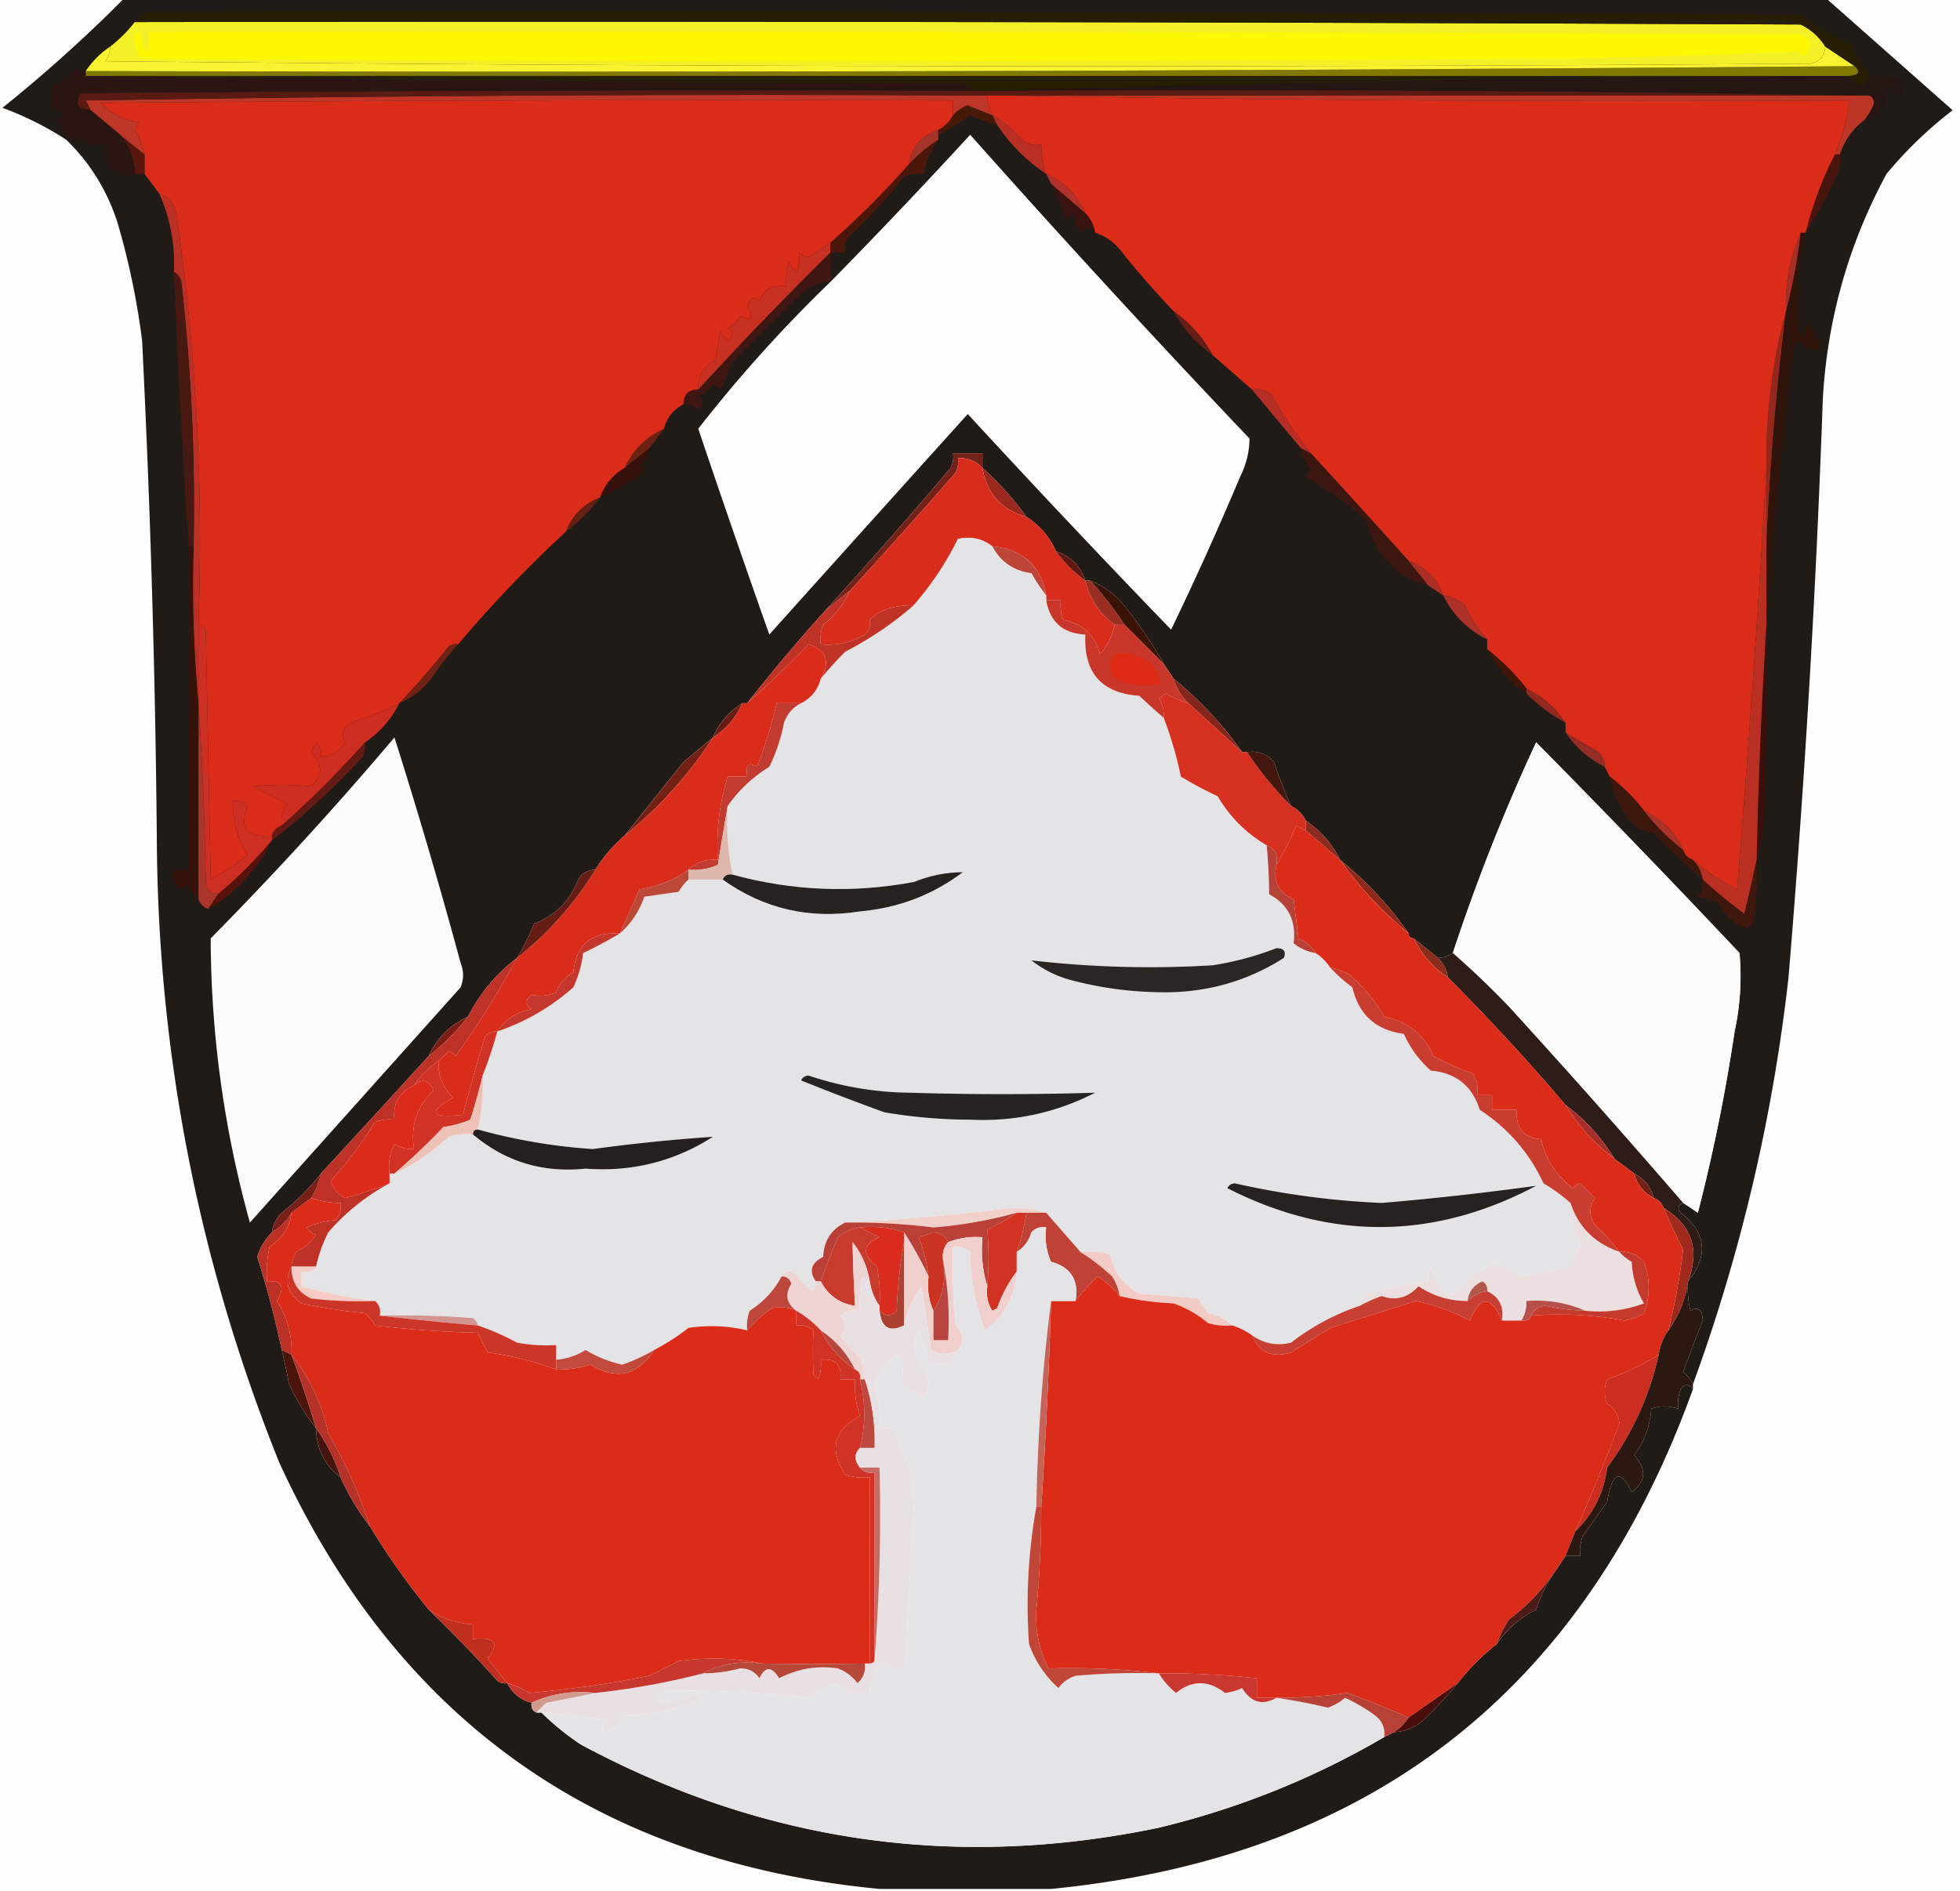 <svg xmlns="http://www.w3.org/2000/svg" width="400" height="386" style="shape-rendering:geometricPrecision;text-rendering:geometricPrecision;image-rendering:optimizeQuality;fill-rule:evenodd;clip-rule:evenodd"><path style="opacity:1" fill="#fdfdfd" d="M-.5-.5h26A296.381 296.381 0 0 1 .5 22a65.954 65.954 0 0 1 13 6.5c4.891 4.742 8.391 10.409 10.5 17a153.451 153.451 0 0 1 5 24 2503.38 2503.38 0 0 1 3 101c.163 44.323 8.497 86.989 25 128 24.111 52.478 64.945 81.478 122.5 87H-.5V-.5zM372.5-.5h27v386h-185c65.088-6.389 108.755-40.389 131-102v-1c9.771-26.757 16.271-54.424 19.5-83a2453.41 2453.41 0 0 0 7-118c.914-16.328 5.248-31.661 13-46a82.837 82.837 0 0 1 13.5-13 52627.3 52627.3 0 0 0-26-23z"/><path style="opacity:1" fill="#211b18" d="M25.5-.5h347a52627.3 52627.3 0 0 1 26 23 82.837 82.837 0 0 0-13.5 13c-7.752 14.339-12.086 29.672-13 46a2453.41 2453.41 0 0 1-7 118c-3.229 28.576-9.729 56.243-19.5 83-.453-.958-1.119-1.792-2-2.5a508.72 508.72 0 0 1 4-10.5c-.059-2.267-.892-2.933-2.5-2a18.453 18.453 0 0 1-.5-6c4.237-5.261 3.737-9.928-1.5-14-.692-.937-.525-1.603.5-2 .982.641 1.982 1.307 3 2a360.649 360.649 0 0 0 7.5-37 53.05 53.05 0 0 0 1-16 2531.507 2531.507 0 0 0-41.5-43 395.667 395.667 0 0 0-17 43 5.727 5.727 0 0 1-3 1l-5-4c-.667 0-1-.333-1-1-3.939-5.608-8.606-10.608-14-15-1.617-3.284-3.95-5.951-7-8a6.547 6.547 0 0 0-3-3 87.646 87.646 0 0 1-3.5-9c-1.444-1.655-3.278-2.322-5.5-2h-1c-3.939-5.608-8.606-10.608-14-15l-2-3a83.7 83.7 0 0 0-9-13c-1.764-1.778-3.764-3.111-6-4h-1c-1-3-3-5-6-6-1.3-2.932-3.3-5.266-6-7a63.33 63.33 0 0 0-9-10v-3h-6a4.934 4.934 0 0 1-.5 3 1038.678 1038.678 0 0 1-25.5 29 358.03 358.03 0 0 0-16 19h-1c-2.743 1.739-4.743 4.073-6 7-1.981 1.644-3.981 3.31-6 5a5877.411 5877.411 0 0 0-12 15 30.416 30.416 0 0 0-6 7c-1.517.011-2.684.677-3.5 2-1.692 4.359-4.692 7.359-9 9a46.428 46.428 0 0 1-3.5 7c-4.295 3.293-7.628 7.293-10 12-3.667 1.667-6.333 4.333-8 8a8794.872 8794.872 0 0 1-22 24c-2.285 2.952-4.952 5.618-8 8-1.13 1.122-1.797 2.456-2 4a11.956 11.956 0 0 0-3 5 197.509 197.509 0 0 1 5 19 129.7 129.7 0 0 1 1.5 7c1.576 3.335 3.41 6.335 5.5 9 .124 4.248 1.79 7.582 5 10a47.815 47.815 0 0 0 6 10 149.354 149.354 0 0 0 12 17c4.8 4.634 9.466 9.468 14 14.5a2.428 2.428 0 0 0 2 .5c1.085 2.087 2.751 3.42 5 4-.172.992.162 1.658 1 2h1a53.622 53.622 0 0 0 8 6.5c37.22 19.991 76.554 25.657 118 17 16.321-3.935 31.655-10.102 46-18.5l2-1c2.283-.108 4.283-.941 6-2.5 2.617-2.442 4.95-4.942 7-7.5a45.408 45.408 0 0 1 8-8c2.019-2.997 4.686-5.33 8-7 .948-2.923 2.281-5.589 4-8l2-3h3a8.43 8.43 0 0 1 .5-4l5-7c.982-6.148 2.648-6.815 5-2 2.917-2.131 3.084-4.631.5-7.5 2.058-2.764 3.225-5.931 3.5-9.5 1.707-.638 3.54-.638 5.5 0a8.43 8.43 0 0 1 .5-4c.77-1.098 1.603-1.098 2.5 0-22.245 61.611-65.912 95.611-131 102h-35c-57.555-5.522-98.389-34.522-122.5-87-16.503-41.011-24.837-83.677-25-128a2503.38 2503.38 0 0 0-3-101 153.451 153.451 0 0 0-5-24c-2.109-6.591-5.609-12.258-10.5-17A65.954 65.954 0 0 0 .5 22a296.381 296.381 0 0 0 25-22.5z"/><path style="opacity:1" fill="#bb3024" d="M32.5 39.5c1.835.622 3.002 1.956 3.5 4a467.82 467.82 0 0 1 4.5 84v16c-.994-10.487-1.328-21.154-1-32 .373-18.06-.46-36.06-2.5-54-.278-.916-.778-1.583-1.5-2 .249-5.58-.751-10.914-3-16z"/><path style="opacity:1" fill="#6b2212" d="m135.5 87.5-3 4-5 4c1.667-3.667 4.333-6.333 8-8z"/><path style="opacity:1" fill="#b62e26" d="M255.5 79.5c1.478-.262 2.811.071 4 1 2.393 4.354 5.059 8.354 8 12l-2-1c-3.357-4.004-6.69-8.004-10-12z"/><path style="opacity:1" fill="#471910" d="M35.5 55.5c.722.417 1.222 1.084 1.5 2a403.628 403.628 0 0 1 2.5 54h-1a2260.96 2260.96 0 0 1-3-56z"/><path style="opacity:1" fill="#3f1612" d="M169.5 51.5v6c-2.283.108-4.283.941-6 2.5A469.896 469.896 0 0 0 149 74.5a22.973 22.973 0 0 1-2 5 3.646 3.646 0 0 0-1.5-1 10.76 10.76 0 0 1-3 2.5c1.211.893 1.211 1.726 0 2.5a5.577 5.577 0 0 0-3-1c0-2 1-3 3-3a780.949 780.949 0 0 1 27-28z"/><path style="opacity:1" fill="#94281c" d="M364.5 63.5a591.144 591.144 0 0 0-4 48v-16c-.134-11.028 1.199-21.695 4-32z"/><path style="opacity:1" fill="#671c18" d="M239.5 63.5c3.403 2.4 6.07 5.4 8 9-3.403-2.4-6.07-5.4-8-9z"/><path style="opacity:1" fill="#a52f26" d="M367.5 47.5a112.186 112.186 0 0 1-3 16c-.201-5.68.799-11.014 3-16z"/><path style="opacity:1" fill="#c63121" d="M169.5 49.5v2a780.949 780.949 0 0 0-27 28c-.127-2.745 1.04-4.745 3.5-6l1-6a4.458 4.458 0 0 0 1.5 2c1.211-.774 1.211-1.607 0-2.5 1.167-.5 2-1.333 2.5-2.5 2.391 1.103 2.891.436 1.5-2 .535-1.77 1.369-2.104 2.5-1 .928-2.535 2.762-3.535 5.5-3-.16-1.7.006-3.366.5-5a4.458 4.458 0 0 0 1.5 2c.596-1.216.763-2.55.5-4a3.942 3.942 0 0 0 2 1 116.64 116.64 0 0 1 4.5-3z"/><path style="opacity:1" fill="#391310" d="m214.5 37.5 7 6c1.1 1.105 1.767 2.438 2 4-.973-1.291-1.973-1.291-3 0a10.256 10.256 0 0 1-1.5-4c-.414.457-.914.79-1.5 1a53.41 53.41 0 0 0-3-7z"/><path style="opacity:1" fill="#4c160a" d="M191.5 28.5a19.489 19.489 0 0 0-3 7 8.435 8.435 0 0 0-4 .5A101.539 101.539 0 0 1 173 48.5a4.934 4.934 0 0 0-.5 3h-3v-2a181.178 181.178 0 0 0 16-16 31.57 31.57 0 0 1 6-5z"/><path style="opacity:1" fill="#49140c" d="M374.5 31.5h1a8.43 8.43 0 0 1-.5 4 102.925 102.925 0 0 1-6.5 12c1.407-5.686 3.407-11.02 6-16z"/><path style="opacity:1" fill="#b1322c" d="M213.5 35.5c3.667 1.667 6.333 4.333 8 8l-7-6-1-2z"/><path style="opacity:1" fill="#db2b19" d="M201.5 19.5h4a7396.433 7396.433 0 0 0 172 1c-.546 3.855-1.546 7.522-3 11-2.593 4.98-4.593 10.314-6 16h-1c-2.201 4.986-3.201 10.32-3 16-2.801 10.305-4.134 20.972-4 32a3585.516 3585.516 0 0 1-6 86c-3.331-1.693-6.331-3.693-9-6-1-.333-1.667-1-2-2-1.667-3.667-4.333-6.333-8-8-2-2.667-4.333-5-7-7l-1-2c-.011-1.517-.677-2.684-2-3.5a95.74 95.74 0 0 1-6-3.5v-2c-2.023-3.02-4.69-5.354-8-7-2.333-3-5-5.667-8-8v-2c-1.828-2.038-3.328-4.371-4.5-7a9.175 9.175 0 0 0-4.5-2c-1.229-3.474-3.562-5.807-7-7a3232.855 3232.855 0 0 0-20-22c-2.941-3.646-5.607-7.646-8-12-1.189-.929-2.522-1.262-4-1l-8-7c-1.93-3.6-4.597-6.6-8-9a181.24 181.24 0 0 1-10.5-12c-1.451-1.964-3.284-3.297-5.5-4-.233-1.562-.9-2.895-2-4-1.667-3.667-4.333-6.333-8-8a19.222 19.222 0 0 1-1-6c-1.478.262-2.811-.071-4-1-1.747-2.09-3.747-3.757-6-5-.734-1.208-1.067-2.541-1-4z"/><path style="opacity:1" fill="#a4332a" d="M191.5 26.5v2a31.57 31.57 0 0 0-6 5c.568-3.567 2.568-5.9 6-7z"/><path style="opacity:1" fill="#db2b19" d="M194.5 23.5a6.544 6.544 0 0 1-3 3c-3.432 1.1-5.432 3.433-6 7a181.178 181.178 0 0 1-16 16 116.64 116.64 0 0 0-4.5 3 3.942 3.942 0 0 1-2-1c.263 1.45.096 2.784-.5 4a4.458 4.458 0 0 1-1.5-2 12.93 12.93 0 0 0-.5 5c-2.738-.535-4.572.465-5.5 3-1.131-1.104-1.965-.77-2.5 1 1.391 2.436.891 3.103-1.5 2-.5 1.167-1.333 2-2.5 2.5 1.211.893 1.211 1.726 0 2.5a4.458 4.458 0 0 1-1.5-2l-1 6c-2.46 1.255-3.627 3.255-3.5 6-2 0-3 1-3 3-2.087 1.085-3.42 2.751-4 5-3.667 1.667-6.333 4.333-8 8-2.39 1.39-4.057 3.39-5 6-3.333 1.333-5.667 3.667-7 7a251.74 251.74 0 0 0-22 23 2.429 2.429 0 0 0-2 .5 165.744 165.744 0 0 1-10 11.5 56.496 56.496 0 0 1-10 4c-1.638 1.205-1.97 2.538-1 4-1.228 1.821-2.894 2.821-5 3 .219-1.175-.114-2.175-1-3l-1 2c2.422 2.44 2.422 4.774 0 7-3.893-.453-7.893-.453-12 0l7 3.5c-.88 1.356-1.214 2.856-1 4.5-1 .333-1.667 1-2 2-5.025.582-6.692-1.418-5-6-.825-.886-1.825-1.219-3-1-.022 3.936.978 7.603 3 11a55.987 55.987 0 0 1-7.5 5l-1-51c-.383-.556-.883-.889-1.5-1a467.82 467.82 0 0 0-4.5-84c-.498-2.044-1.665-3.378-3.5-4l-3-4v-4a16.066 16.066 0 0 0-2-5 3.646 3.646 0 0 1 1-1.5c-3.11-.444-5.777-1.777-8-4 57.999-.5 115.999-.667 174-.5v3z"/><path style="opacity:1" fill="#57170e" d="m24.5 27.5 5 4v4h-2c-.072-3.053-1.072-5.72-3-8z"/><path style="opacity:1" fill="#b92f23" d="M202.5 23.5c2.253 1.243 4.253 2.91 6 5 1.189.929 2.522 1.262 4 1 .017 2.065.35 4.065 1 6-4-2.667-7.333-6-10-10l-1-2z"/><path style="opacity:1" fill="#fcfcfc" d="M169.5 57.5a1225.572 1225.572 0 0 0 28.5-30 2494.11 2494.11 0 0 0 57 62c-.019 2.744-.686 5.41-2 8a651.112 651.112 0 0 1-14 31 2554.435 2554.435 0 0 1-41.5-44 30551.961 30551.961 0 0 0-40.5 45 3093.26 3093.26 0 0 1-14.5-42 286.042 286.042 0 0 1 27-30z"/><path style="opacity:1" fill="#461909" d="m202.5 23.5 1 2a36.903 36.903 0 0 1-5.5-2 37.785 37.785 0 0 1-6.5 4v-1a6.544 6.544 0 0 0 3-3c.761-.89 1.761-1.558 3-2 1.677.687 3.344 1.354 5 2z"/><path style="opacity:1" fill="#bb3624" d="M205.5 19.5h176c.597.235.93.735 1 1.5a11.804 11.804 0 0 1-2 3.5c-2.4 1.796-4.067 4.13-5 7h-1c1.454-3.478 2.454-7.145 3-11a7396.433 7396.433 0 0 1-172-1z"/><path style="opacity:1" fill="#be3627" d="M201.5 19.5c-.067 1.459.266 2.792 1 4a325.352 325.352 0 0 1-5-2c-1.239.442-2.239 1.11-3 2v-3c-58.001-.167-116.001 0-174 .5 2.223 2.223 4.89 3.556 8 4-.457.414-.79.914-1 1.5a16.066 16.066 0 0 1 2 5l-5-4a579.993 579.993 0 0 0-6-5 44.358 44.358 0 0 0-1-2c61.33-1 122.663-1.333 184-1z"/><path style="opacity:1" fill="#591b11" d="M198.5 18.5h3c60.169-.332 120.169 0 180 1h-180c-61.337-.333-122.67 0-184 1 .363.683.696 1.35 1 2-2.673-.184-3.34-1.351-2-3.5 60.666-.5 121.332-.667 182-.5z"/><path style="opacity:1" fill="#261613" d="M372.5 15.5h5c1.502 2.522 2.835 2.522 4 0a18.437 18.437 0 0 1 6 .5c1.482 3.757.816 4.257-2 1.5l-2 6a5.577 5.577 0 0 1-3 1 11.804 11.804 0 0 0 2-3.5c-.07-.765-.403-1.265-1-1.5a8100.34 8100.34 0 0 0-180-1 7292.139 7292.139 0 0 1 171-3z"/><path style="opacity:1" fill="#2a1512" d="M17.5 15.5c59.499.833 119.165 1.333 179 1.5.916.278 1.582.778 2 1.5-60.668-.167-121.334 0-182 .5-1.34 2.149-.673 3.316 2 3.5 2.04 1.677 4.04 3.344 6 5 1.928 2.28 2.928 4.947 3 8-4.288.791-6.288-1.209-6-6-2.58.417-4.746-.25-6.5-2-.383.556-.883.89-1.5 1-.203-1.544-.87-2.878-2-4 2.63-1.505 2.297-2.171-1-2-.16-1.7.007-3.366.5-5a29.003 29.003 0 0 0 5-4c.278.916.778 1.582 1.5 2z"/><path style="opacity:1" fill="#251e00" d="M17.5 15.5h355a7292.139 7292.139 0 0 0-171 3h-3c-.418-.722-1.084-1.222-2-1.5-59.835-.167-119.501-.667-179-1.5z"/><path style="opacity:1" fill="#817900" d="M378.5 13.5c1.257 1.123.924 1.79-1 2h-360v-1c120.501.333 240.834 0 361-1z"/><path style="opacity:1" fill="#f8f230" d="M22.5 9.5a5.576 5.576 0 0 1-1 3 20184.409 20184.409 0 0 0 348 .5c1.926-.422 2.926-1.59 3-3.5l6 4a32580.99 32580.99 0 0 1-361 1c1.333-2 3-3.667 5-5z"/><path style="opacity:1" fill="#f4f028" d="M27.5 4.5c113.334-.167 226.667 0 340 .5 2.118 1.05 3.784 2.55 5 4.5-.074 1.91-1.074 3.078-3 3.5-116.001.833-232.001.667-348-.5a5.576 5.576 0 0 0 1-3 28.061 28.061 0 0 0 5-5z"/><path style="opacity:1" fill="#fdf801" d="M27.5 7.5c.06-.543.393-.876 1-1 1.276 5.182 1.943 5.182 2 0 112.334-.167 224.667 0 337 .5 2.447 1.229 2.613 2.729.5 4.5l-1-1a1564.745 1564.745 0 0 1-55.5 1.5c-94.333.667-188.667.667-283 0-.693-1.684-1.026-3.184-1-4.5z"/><path style="opacity:1" fill="#271d02" d="M381.5 15.5c-1.165 2.522-2.498 2.522-4 0 1.924-.21 2.257-.877 1-2l-6-4c-1.216-1.95-2.882-3.45-5-4.5-113.333-.5-226.666-.667-340-.5.672-.767 1.505-1.434 2.5-2 112.293-.162 224.793.005 337.5.5a38.213 38.213 0 0 0 10 6 54.421 54.421 0 0 0 4 6.5z"/><path style="opacity:1" fill="#3e1610" d="m265.5 91.5 2 1c6.74 7.346 13.407 14.68 20 22l4 5c-6.704-1.871-10.87-6.204-12.5-13a54.503 54.503 0 0 0-12.5-9l1-2c-1.13-1.122-1.797-2.456-2-4z"/><path style="opacity:1" fill="#37120d" d="M132.5 91.5c-.011 1.517-.677 2.684-2 3.5l1 1a34.308 34.308 0 0 1-9 5.5c.943-2.61 2.61-4.61 5-6l5-4z"/><path style="opacity:1" fill="#9a281f" d="M200.5 95.5a63.33 63.33 0 0 1 9 10c-5.153-1.482-8.153-4.815-9-10z"/><path style="opacity:1" fill="#742117" d="M200.5 95.5c-1.32-1.442-2.986-2.109-5-2a4.934 4.934 0 0 1-.5 3 1486.706 1486.706 0 0 1-21.5 24l-5 4a1038.678 1038.678 0 0 0 25.5-29 4.934 4.934 0 0 0 .5-3h6v3z"/><path style="opacity:1" fill="#d82d1c" d="M200.5 95.5c.847 5.185 3.847 8.518 9 10 2.7 1.734 4.7 4.068 6 7a25.658 25.658 0 0 0 6 6c.916 3.793 2.916 6.793 6 9-.467 2.211-1.467 4.211-3 6-1.057-3.891-3.557-6.224-7.5-7a8.43 8.43 0 0 1-.5-4h-3v-1c-1.099-6.097-4.766-9.431-11-10-2.071-1.6-4.405-2.1-7-1.5a62.715 62.715 0 0 1-9 13.5c-4.148.031-7.148 1.031-9 3 .219 1.175-.114 2.175-1 3-2.776 1.63-5.776 2.297-9 2a8.43 8.43 0 0 1 .5-4c2.454-1.941 4.287-4.275 5.5-7a1486.706 1486.706 0 0 0 21.5-24 4.934 4.934 0 0 0 .5-3c2.014-.109 3.68.558 5 2z"/><path style="opacity:1" fill="#642013" d="M122.5 101.5c-2 2.667-4.333 5-7 7 1.333-3.333 3.667-5.667 7-7z"/><path style="opacity:1" fill="#611813" d="M215.5 112.5c3 1 5 3 6 6a25.658 25.658 0 0 1-6-6z"/><path style="opacity:1" fill="#bd4638" d="M202.5 111.5c6.234.569 9.901 3.903 11 10a29.01 29.01 0 0 1-3-4.5c-3.646-.49-6.313-2.323-8-5.5z"/><path style="opacity:1" fill="#ac2f25" d="M287.5 114.5c3.438 1.193 5.771 3.526 7 7l-3-2-4-5z"/><path style="opacity:1" fill="#30140b" d="M367.5 47.5h1a71.532 71.532 0 0 0-1.5 20l1 1 1-3c3.761 6.223 2.927 7.556-2.5 4l-1 5c-2.033 17.91-3.7 35.576-5 53v-16a591.144 591.144 0 0 1 4-48 112.186 112.186 0 0 0 3-16z"/><path style="opacity:1" fill="#9a2e22" d="M221.5 118.5h1a67.16 67.16 0 0 1 7 9h-2c-3.084-2.207-5.084-5.207-6-9z"/><path style="opacity:1" fill="#ae3129" d="M294.5 121.5c1.67.251 3.17.918 4.5 2 1.172 2.629 2.672 4.962 4.5 7-3.978-1.978-6.978-4.978-9-9z"/><path style="opacity:1" fill="#e4e3e5" d="M202.5 111.5c1.687 3.177 4.354 5.01 8 5.5a29.01 29.01 0 0 0 3 4.5v1c.793 4.459 3.46 6.792 8 7-.363 7.798 3.304 11.965 11 12.5a167.66 167.66 0 0 0 5 4.5 79.915 79.915 0 0 1 3.5 12 80.507 80.507 0 0 0 7.5 4c2.507 4.235 5.84 7.569 10 10 .317 3.226.484 6.559.5 10 3.901 2.079 5.567 5.413 5 10a9.175 9.175 0 0 0 4.5 2 10.165 10.165 0 0 1 3 3 32.6 32.6 0 0 0 4.5 4c1.265 5.562 4.765 8.728 10.5 9.5a21.877 21.877 0 0 0 5.5 7.5c5.098.429 8.432 3.096 10 8 5.796 3.792 10.129 8.792 13 15a35.524 35.524 0 0 1 5.5 4c-.158 2.861.508 5.528 2 8-.23 2.126-1.23 3.793-3 5a75.027 75.027 0 0 1-9 2 26.248 26.248 0 0 1-5.5-3 15.91 15.91 0 0 1-4.5 2.5c-3.456 5.986-6.289 5.486-8.5-1.5a4.934 4.934 0 0 0-.5 3 77.274 77.274 0 0 0-12 2.5c-1.256.417-1.923 1.25-2 2.5a47.316 47.316 0 0 0-14 7.5c-2.907.718-5.574.218-8-1.5-1.171-.845-2.505-1.511-4-2-1.342-1.293-3.009-2.126-5-2.5l-2-3-12-1c-3.203-1.729-5.203-4.396-6-8a18.453 18.453 0 0 0-6-.5l-7-8c-2.141-.663-4.475-.997-7-1a425.202 425.202 0 0 1-34 3c-2.855 1.374-4.355 3.707-4.5 7-2.473 1.24-2.973 2.907-1.5 5a2.428 2.428 0 0 1-.5 2c-1.5-.833-2.667-2-3.5-3.5-1.249-.74-2.249-.573-3 .5-1.508 2.861-3.674 5.194-6.5 7a8.43 8.43 0 0 0-.5 4 31.337 31.337 0 0 0-12-.5 43.842 43.842 0 0 1-7 4.5 35.849 35.849 0 0 1-6.5 3 24.68 24.68 0 0 1-7.5-3 13.139 13.139 0 0 1-6 2v-3a32.462 32.462 0 0 1-8-.5 50.656 50.656 0 0 0-8-3.5c-.11-.617-.444-1.117-1-1.5-6.325-.5-12.658-.666-19-.5.237-1.291-.096-2.291-1-3a94.244 94.244 0 0 1-15-3v-3c1.291.237 2.291-.096 3-1a29.291 29.291 0 0 1 2.5-7c3.588-4.125 7.755-7.458 12.5-10v-2h1c4.042-1.862 7.708-4.362 11-7.5a12.93 12.93 0 0 1 5-.5c6.598 5.57 14.264 7.903 23 7 9.448.708 18.114-1.459 26-6.5a360.52 360.52 0 0 0-24.5 2.5 115.54 115.54 0 0 1-23.5-4 39.704 39.704 0 0 0 1-11 93.38 93.38 0 0 0 3-9c5.8-1.979 10.967-4.979 15.5-9a22.508 22.508 0 0 0 2-7 89.856 89.856 0 0 0 7.5-4c2.295-1.986 3.961-4.486 5-7.5l7-1c.566-.995 1.233-1.828 2-2.5h7c8.326 5.967 17.66 8.134 28 6.5 7.851-.701 14.851-3.368 21-8-3.397.013-6.73.679-10 2-12.476 2.334-24.809 1.834-37-1.5a53.805 53.805 0 0 1-1-14c2.24-3.22 5.073-5.887 8.5-8a35.716 35.716 0 0 0 3-9c.69-1.85 1.856-3.184 3.5-4 2.087-1.085 3.42-2.751 4-5a81.338 81.338 0 0 1 5-5.5c5.118-2.639 9.785-5.805 14-9.5a62.715 62.715 0 0 0 9-13.5c2.595-.6 4.929-.1 7 1.5z"/><path style="opacity:1" fill="#3b1306" d="M222.5 118.5c2.236.889 4.236 2.222 6 4a83.7 83.7 0 0 1 9 13l-8-8a67.16 67.16 0 0 0-7-9z"/><path style="opacity:1" fill="#bf3327" d="M173.5 120.5c-1.213 2.725-3.046 5.059-5.5 7a8.43 8.43 0 0 0-.5 4c3.224.297 6.224-.37 9-2 .886-.825 1.219-1.825 1-3 1.852-1.969 4.852-2.969 9-3-4.215 3.695-8.882 6.861-14 9.5a81.338 81.338 0 0 0-5 5.5c2.015-3.448 1.182-5.782-2.5-7a213.763 213.763 0 0 1-12.5 12 358.03 358.03 0 0 1 16-19l5-4z"/><path style="opacity:1" fill="#421406" d="M303.5 132.5c3 2.333 5.667 5 8 8v1c-3.403-2.4-6.07-5.4-8-9z"/><path style="opacity:1" fill="#c8372a" d="M213.5 122.5h3a8.43 8.43 0 0 0 .5 4c3.943.776 6.443 3.109 7.5 7 1.533-1.789 2.533-3.789 3-6h2l8 8 2 3a11.743 11.743 0 0 0 3 5 15.414 15.414 0 0 1-4.5-2l-1.5 1a6.846 6.846 0 0 1 1 4 167.66 167.66 0 0 1-5-4.5c-7.696-.535-11.363-4.702-11-12.5-4.54-.208-7.207-2.541-8-7z"/><path style="opacity:1" fill="#de2b15" d="M227.5 133.5c5.099-.558 8.266 1.442 9.5 6-3.153.732-6.32.399-9.5-1-1.315-1.699-1.315-3.365 0-5z"/><path style="opacity:1" fill="#85261c" d="M239.5 138.5c5.394 4.392 10.061 9.392 14 15l-11-10a11.743 11.743 0 0 1-3-5z"/><path style="opacity:1" fill="#722214" d="M93.5 131.5a57.118 57.118 0 0 0-5.5 7c-1.777 2.29-3.944 3.957-6.5 5a165.744 165.744 0 0 0 10-11.5 2.429 2.429 0 0 1 2-.5z"/><path style="opacity:1" fill="#92291f" d="M311.5 141.5v-1c3.31 1.646 5.977 3.98 8 7a34.482 34.482 0 0 1-8-6z"/><path style="opacity:1" fill="#6b1c12" d="M151.5 143.5c-1.257 2.927-3.257 5.261-6 7 1.257-2.927 3.257-5.261 6-7z"/><path style="opacity:1" fill="#c13b31" d="M163.5 143.5c-1.644.816-2.81 2.15-3.5 4a35.716 35.716 0 0 1-3 9c-3.427 2.113-6.26 4.78-8.5 8a1041.63 1041.63 0 0 0-2 12 11.988 11.988 0 0 1-6 1c1.602-1.574 3.602-2.241 6-2-.376-5.835.29-11.502 2-17h4c-.381-2.442.286-3.109 2-2a98.968 98.968 0 0 0 4-13h5z"/><path style="opacity:1" fill="#aa362b" d="M40.5 143.5c.83 12.16 1.33 24.493 1.5 37 .417 1.256 1.25 1.923 2.5 2l-2 3c-1-.333-1.667-1-2-2v-40z"/><path style="opacity:1" fill="#cd3022" d="M40.5 127.5c.617.111 1.117.444 1.5 1l1 51a55.987 55.987 0 0 0 7.5-5c-2.022-3.397-3.022-7.064-3-11 1.175-.219 2.175.114 3 1-1.692 4.582-.025 6.582 5 6v1a85.692 85.692 0 0 1-11 11c-1.25-.077-2.083-.744-2.5-2-.17-12.507-.67-24.84-1.5-37v-16z"/><path style="opacity:1" fill="#952d25" d="M319.5 149.5a95.74 95.74 0 0 0 6 3.5c1.323.816 1.989 1.983 2 3.5-3.28-1.645-5.947-3.979-8-7z"/><path style="opacity:1" fill="#732115" d="M145.5 150.5c-4.859 7.535-10.859 14.201-18 20 3.961-4.968 7.961-9.968 12-15 2.019-1.69 4.019-3.356 6-5z"/><path style="opacity:1" fill="#fbfbfb" d="M80.5 150.5a1141.29 1141.29 0 0 1 13.5 46c.667 1.667.667 3.333 0 5l-43 48a218.01 218.01 0 0 1-8-58 720.67 720.67 0 0 0 37.5-41z"/><path style="opacity:1" fill="#d53020" d="m242.5 143.5 11 10h1a71.94 71.94 0 0 0 9 11 6.547 6.547 0 0 1 3 3v2a43.836 43.836 0 0 1-2-1 56.278 56.278 0 0 1-4 8c.343-1.983-.324-3.317-2-4-4.16-2.431-7.493-5.765-10-10a80.507 80.507 0 0 1-7.5-4 79.915 79.915 0 0 0-3.5-12 6.846 6.846 0 0 0-1-4l1.5-1a15.414 15.414 0 0 0 4.5 2z"/><path style="opacity:1" fill="#44180f" d="M254.5 153.5c2.222-.322 4.056.345 5.5 2a87.646 87.646 0 0 0 3.5 9 71.94 71.94 0 0 1-9-11z"/><path style="opacity:1" fill="#fbfbfb" d="M343.5 245.5a1947.827 1947.827 0 0 0-35.5-40 177.724 177.724 0 0 0-11.5-11 395.667 395.667 0 0 1 17-43 2531.507 2531.507 0 0 1 41.5 43 53.05 53.05 0 0 1-1 16 360.649 360.649 0 0 1-7.5 37 185.977 185.977 0 0 0-3-2z"/><path style="opacity:1" fill="#3a100c" d="M360.5 127.5c.167 13.337 0 26.671-.5 40-.183 2.865-.683 5.531-1.5 8a1143.806 1143.806 0 0 1 2-48z"/><path style="opacity:1" fill="#ce2e21" d="M81.5 143.5c-1.646 3.31-3.98 5.977-7 8-5.333 6-11 11.667-17 17-.214-1.644.12-3.144 1-4.5l-7-3.5c4.107-.453 8.107-.453 12 0 2.422-2.226 2.422-4.56 0-7l1-2c.886.825 1.219 1.825 1 3 2.106-.179 3.772-1.179 5-3-.97-1.462-.638-2.795 1-4a56.496 56.496 0 0 0 10-4z"/><path style="opacity:1" fill="#651a13" d="M74.5 151.5a4.932 4.932 0 0 1-.5 3c-5.763 6.269-11.93 11.936-18.5 17v-1c.333-1 1-1.667 2-2 6-5.333 11.667-11 17-17z"/><path style="opacity:1" fill="#aa3229" d="M335.5 165.5c3.667 1.667 6.333 4.333 8 8-3-2.333-5.667-5-8-8z"/><path style="opacity:1" fill="#3d160c" d="M328.5 158.5c2.667 2 5 4.333 7 7 2.333 3 5 5.667 8 8 .333 1 1 1.667 2 2 1.1 1.105 1.767 2.438 2 4a133.234 133.234 0 0 1-10-9.5 10.258 10.258 0 0 1-4-1.5c-2.569-2.897-4.236-6.23-5-10z"/><path style="opacity:1" fill="#da2c1a" d="M167.5 138.5c-.58 2.249-1.913 3.915-4 5h-5a98.968 98.968 0 0 1-4 13c-1.714-1.109-2.381-.442-2 2h-4c-1.71 5.498-2.376 11.165-2 17-2.398-.241-4.398.426-6 2-2.907 2.087-6.241 3.421-10 4a1721.238 1721.238 0 0 1-4 9c-5.815-.345-8.981 2.322-9.5 8-1.697.864-2.863 2.197-3.5 4a7.492 7.492 0 0 1-5 .5c-1.333 1-1.333 2 0 3-3.047.516-5.38 2.016-7 4.5-.996-.086-1.83.248-2.5 1a333.264 333.264 0 0 0-4.5 16c-6.645.709-7.312-.458-2-3.5-2.15-2.041-3.15-4.541-3-7.5a30.968 30.968 0 0 0 2-2 3.647 3.647 0 0 1 1.5 1 173.538 173.538 0 0 0 12.5-20 68.792 68.792 0 0 0 16-18 30.416 30.416 0 0 1 6-7c7.141-5.799 13.141-12.465 18-20 2.743-1.739 4.743-4.073 6-7h1a213.763 213.763 0 0 0 12.5-12c3.682 1.218 4.515 3.552 2.5 7z"/><path style="opacity:1" fill="#8c2a20" d="M266.5 167.5c3.05 2.049 5.383 4.716 7 8a1346.338 1346.338 0 0 1-7-6v-2z"/><path style="opacity:1" fill="#ddb6ac" d="M148.5 164.5a53.805 53.805 0 0 0 1 14c-.992-.172-1.658.162-2 1h-7v-2a11.988 11.988 0 0 0 6-1 1041.63 1041.63 0 0 1 2-12z"/><path style="opacity:1" fill="#56120b" d="M55.5 171.5c-3.005 6.002-7.339 10.668-13 14l2-3a85.692 85.692 0 0 0 11-11z"/><path style="opacity:1" fill="#8e2818" d="M273.5 175.5c5.394 4.392 10.061 9.392 14 15-5.394-4.392-10.061-9.392-14-15z"/><path style="opacity:1" fill="#35130a" d="M38.5 111.5h1c-.328 10.846.006 21.513 1 32v40a81.216 81.216 0 0 1-2.5-3 3.647 3.647 0 0 1-1.5 1c-.929-1.189-1.262-2.522-1-4h3v-66z"/><path style="opacity:1" fill="#b93022" d="M360.5 95.5v32a1143.806 1143.806 0 0 0-2 48 369.682 369.682 0 0 1-2.5 11 87.068 87.068 0 0 1-8.5-7c-.233-1.562-.9-2.895-2-4 2.669 2.307 5.669 4.307 9 6a3585.516 3585.516 0 0 0 6-86z"/><path style="opacity:1" fill="#b84137" d="M258.5 172.5c1.676.683 2.343 2.017 2 4-.711 3.364.456 5.697 3.5 7l1 8c1.518.663 2.685 1.663 3.5 3a9.175 9.175 0 0 1-4.5-2c.567-4.587-1.099-7.921-5-10a107.359 107.359 0 0 0-.5-10z"/><path style="opacity:1" fill="#26221f" d="M147.5 179.5c.342-.838 1.008-1.172 2-1 12.191 3.334 24.524 3.834 37 1.5 3.27-1.321 6.603-1.987 10-2-6.149 4.632-13.149 7.299-21 8-10.34 1.634-19.674-.533-28-6.5z"/><path style="opacity:1" fill="#bc4838" d="M140.5 177.5v2c-.767.672-1.434 1.505-2 2.5l-7 1c-1.039 3.014-2.705 5.514-5 7.5 1.322-2.951 2.655-5.951 4-9 3.759-.579 7.093-1.913 10-4z"/><path style="opacity:1" fill="#651d16" d="M121.5 177.5a68.792 68.792 0 0 1-16 18 46.428 46.428 0 0 0 3.5-7c4.308-1.641 7.308-4.641 9-9 .816-1.323 1.983-1.989 3.5-2z"/><path style="opacity:1" fill="#3f170d" d="M358.5 175.5a72.367 72.367 0 0 1-.5 12 4.457 4.457 0 0 1-1.5 2c-2.755-1.01-4.755-2.843-6-5.5l-4-1c.837-1.011 1.17-2.178 1-3.5a87.068 87.068 0 0 0 8.5 7c.918-3.78 1.751-7.446 2.5-11z"/><path style="opacity:1" fill="#8c2c1d" d="m288.5 191.5 5 4c1.1 1.105 1.767 2.438 2 4-3.073-2.069-5.406-4.736-7-8z"/><path style="opacity:1" fill="#2a2624" d="M260.5 193.5c1.528.017 2.028.684 1.5 2-7.582 4.814-15.915 7.147-25 7a74.167 74.167 0 0 1-18.5-2.5 22.573 22.573 0 0 1-8-4 210.938 210.938 0 0 0 37 1c4.577-.725 8.91-1.892 13-3.5z"/><path style="opacity:1" fill="#c5372d" d="M126.5 190.5a89.856 89.856 0 0 1-7.5 4 22.508 22.508 0 0 1-2 7c-4.533 4.021-9.7 7.021-15.5 9 1.62-2.484 3.953-3.984 7-4.5-1.333-1-1.333-2 0-3a7.492 7.492 0 0 0 5-.5c.637-1.803 1.803-3.136 3.5-4 .519-5.678 3.685-8.345 9.5-8z"/><path style="opacity:1" fill="#7b1d12" d="M95.5 207.5c-2.333 3-5 5.667-8 8 1.667-3.667 4.333-6.333 8-8z"/><path style="opacity:1" fill="#bd3126" d="M105.5 195.5a173.538 173.538 0 0 1-12.5 20 3.647 3.647 0 0 0-1.5-1 30.968 30.968 0 0 1-2 2c-2.049 1.382-3.715 3.048-5 5-3.018 1.355-4.351 3.688-4 7a8.43 8.43 0 0 0-4 .5 77.917 77.917 0 0 1-9 12c.454 1.622 1.454 2.788 3 3.5a87.01 87.01 0 0 0 9-3c-4.745 2.542-8.912 5.875-12.5 10a29.291 29.291 0 0 0-2.5 7h-5a5.577 5.577 0 0 1 1-3c1.662-.827 2.995-1.993 4-3.5a4.458 4.458 0 0 1-2-1.5 20.204 20.204 0 0 1 6-1.5c.837-1.011 1.17-2.178 1-3.5a19.222 19.222 0 0 1-6-1 16.331 16.331 0 0 0 2-5c7.366-8.006 14.7-16.006 22-24 3-2.333 5.667-5 8-8 2.372-4.707 5.705-8.707 10-12z"/><path style="opacity:1" fill="#2d1c17" d="M296.5 194.5a177.724 177.724 0 0 1 11.5 11 1947.827 1947.827 0 0 1 35.5 40c-1.025.397-1.192 1.063-.5 2 5.237 4.072 5.737 8.739 1.5 14 2.451-6.448.784-11.448-5-15-.333-1-1-1.667-2-2-.58-2.249-1.913-3.915-4-5l-4-3c-2.601-4.271-5.934-7.937-10-11a437.476 437.476 0 0 0-24-26c-.233-1.562-.9-2.895-2-4a5.727 5.727 0 0 0 3-1z"/><path style="opacity:1" fill="#262323" d="M163.5 220.5c.235-.597.735-.93 1.5-1a66.475 66.475 0 0 0 20.5 3.5c12.679.394 25.346.394 38 0-8.009 4.114-16.509 5.948-25.5 5.5a104.44 104.44 0 0 1-17.5-1.5 512.237 512.237 0 0 1-17-6.5z"/><path style="opacity:1" fill="#a82d28" d="M319.5 225.5c4.066 3.063 7.399 6.729 10 11-4.066-3.063-7.399-6.729-10-11z"/><path style="opacity:1" fill="#d13226" d="M101.5 210.5a93.38 93.38 0 0 1-3 9 128.439 128.439 0 0 1-2.5 9 20.428 20.428 0 0 1-5.5 1.5 132.12 132.12 0 0 1-10 9.5h-1a9.864 9.864 0 0 1 1-6 6.845 6.845 0 0 0 4 1c-.758-4.738.575-8.738 4-12-.937-2.142-2.27-2.476-4-1 1.285-1.952 2.951-3.618 5-5-.15 2.959.85 5.459 3 7.5-5.312 3.042-4.645 4.209 2 3.5a333.264 333.264 0 0 1 4.5-16c.67-.752 1.504-1.086 2.5-1z"/><path style="opacity:1" fill="#c93d31" d="M271.5 197.5c1.422.209 2.755.709 4 1.5a31.5 31.5 0 0 1 7 8.5c4.865 1.006 8.198 3.672 10 8a42.805 42.805 0 0 0 8 3.5c.88 1.356 1.214 2.856 1 4.5h3v3h5c-.176 3.692 1.491 5.692 5 6 .983 4.138 3.15 7.471 6.5 10a3.647 3.647 0 0 1 1.5-1l3 3c-1.236 1.811-1.236 3.644 0 5.5a38.88 38.88 0 0 1 5 5.5c-5.067-1.734-8.401-5.067-10-10a35.524 35.524 0 0 0-5.5-4c-2.871-6.208-7.204-11.208-13-15-1.568-4.904-4.902-7.571-10-8a21.877 21.877 0 0 1-5.5-7.5c-5.735-.772-9.235-3.938-10.5-9.5a32.6 32.6 0 0 1-4.5-4z"/><path style="opacity:1" fill="#242020" d="M96.5 231.5c0-.667.333-1 1-1a115.54 115.54 0 0 0 23.5 4 360.52 360.52 0 0 1 24.5-2.5c-7.886 5.041-16.552 7.208-26 6.5-8.736.903-16.402-1.43-23-7z"/><path style="opacity:1" fill="#efc2b8" d="M98.5 219.5a39.704 39.704 0 0 1-1 11c-.667 0-1 .333-1 1a12.93 12.93 0 0 0-5 .5c-3.292 3.138-6.958 5.638-11 7.5a132.12 132.12 0 0 0 10-9.5 20.428 20.428 0 0 0 5.5-1.5 128.439 128.439 0 0 0 2.5-9z"/><path style="opacity:1" fill="#dc2b1a" d="M79.5 239.5v2a87.01 87.01 0 0 1-9 3c-1.546-.712-2.546-1.878-3-3.5a77.917 77.917 0 0 0 9-12 8.43 8.43 0 0 1 4-.5c-.351-3.312.982-5.645 4-7 1.73-1.476 3.063-1.142 4 1-3.425 3.262-4.758 7.262-4 12a6.845 6.845 0 0 1-4-1 9.864 9.864 0 0 0-1 6z"/><path style="opacity:1" fill="#732017" d="M333.5 239.5c2.087 1.085 3.42 2.751 4 5-2.087-1.085-3.42-2.751-4-5z"/><path style="opacity:1" fill="#262220" d="M250.5 242.5c.235-.597.735-.93 1.5-1a168.177 168.177 0 0 0 30 4 599.555 599.555 0 0 0 31.5-3.5c-20.865 11.051-41.865 11.217-63 .5z"/><path style="opacity:1" fill="#f0d0c8" d="M213.5 247.5h-6a90.674 90.674 0 0 1-17 3 132.579 132.579 0 0 0-18-1 425.202 425.202 0 0 0 34-3c2.525.003 4.859.337 7 1z"/><path style="opacity:1" fill="#771f18" d="M65.5 239.5a16.331 16.331 0 0 1-2 5l-4 3c-.972 1.639-2.306 2.973-4 4 .203-1.544.87-2.878 2-4 3.048-2.382 5.715-5.048 8-8z"/><path style="opacity:1" fill="#c83b2c" d="M175.5 250.5a71.254 71.254 0 0 0 4 2c-3.498 1.466-3.664 3.466-.5 6 .497 2.646.664 5.313.5 8-1.037-1.43-1.704-3.097-2-5a17.419 17.419 0 0 0-3.5-8c.077 4.305.244 8.638.5 13-3.143-.469-5.477-2.136-7-5 1.049-2.97 2.216-5.97 3.5-9a9.175 9.175 0 0 1 4.5-2z"/><path style="opacity:1" fill="#b94036" d="M207.5 247.5a60.756 60.756 0 0 1-6 3.5c.323 3.71.323 7.543 0 11.5-.979-3.125-1.313-6.458-1-10-2.45-.202-4.783.131-7 1-.47-1.193-1.47-1.86-3-2l-3 1a35.176 35.176 0 0 1 2 8 84.267 84.267 0 0 0-5-9c-2.787-.977-5.787-1.31-9-1a9.175 9.175 0 0 0-4.5 2 157.582 157.582 0 0 0-3.5 9h-1c-1.473-2.093-.973-3.76 1.5-5 .145-3.293 1.645-5.626 4.5-7 6.021-.075 12.021.258 18 1a90.674 90.674 0 0 0 17-3z"/><path style="opacity:1" fill="#d23221" d="M207.5 247.5h2a53.76 53.76 0 0 1-2 8v4c-1.701 2.231-3.034 4.731-4 7.5l-1 .5c-.952-1.545-1.285-3.212-1-5 .323-3.957.323-7.79 0-11.5a60.756 60.756 0 0 0 6-3.5z"/><path style="opacity:1" fill="#d92c1e" d="M175.5 250.5c3.213-.31 6.213.023 9 1v2c-.826 4.482-1.326 9.149-1.5 14-1.145 1.184-2.312 1.184-3.5 0v-1a32.462 32.462 0 0 0-.5-8c-3.164-2.534-2.998-4.534.5-6a71.254 71.254 0 0 1-4-2z"/><path style="opacity:1" fill="#a0291e" d="M339.5 246.5c5.784 3.552 7.451 8.552 5 15-.501 3.634-1.834 6.968-4 10a140.478 140.478 0 0 0 3-16.5 147.852 147.852 0 0 1-4-8.5z"/><path style="opacity:1" fill="#bf4237" d="M209.5 247.5h4l7 8c2.262 1.396 4.429 3.063 6.5 5a10.134 10.134 0 0 1 1.5 4 19.359 19.359 0 0 0-4.5-4 50.457 50.457 0 0 0-4.5 5c.713-4.227-.954-6.894-5-8a13.116 13.116 0 0 1-1-7c-1.175-.219-2.175.114-3 1-.535 1.761-1.535 3.094-3 4a53.76 53.76 0 0 0 2-8z"/><path style="opacity:1" fill="#cb3322" d="M193.5 253.5c-.934 1.068-1.268 2.401-1 4 .569 3.829-.098 7.163-2 10-.968-2.107-1.302-4.441-1-7a35.176 35.176 0 0 0-2-8l3-1c1.53.14 2.53.807 3 2z"/><path style="opacity:1" fill="#f5cbc3" d="M59.5 258.5h5c-.709.904-1.709 1.237-3 1v3a94.244 94.244 0 0 0 15 3 84.9 84.9 0 0 1-13-.5c-2.722-1.272-4.056-3.439-4-6.5z"/><path style="opacity:1" fill="#ebdfdf" d="M320.5 245.5c1.599 4.933 4.933 8.266 10 10 .672.767 1.505 1.434 2.5 2 .147 3.071.98 5.904 2.5 8.5-3.797 1.424-7.797 1.924-12 1.5-3.71-1.636-7.71-2.302-12-2 .067 1.459-.266 2.792-1 4h-4c.475-2.813-.525-4.813-3-6 .131-.876-.202-1.543-1-2-1.788.783-2.788 2.116-3 4-3.64.029-6.973-.971-10-3-2.172 2.359-4.672 3.025-7.5 2a27.648 27.648 0 0 0-4.5 2c.077-1.25.744-2.083 2-2.5a77.274 77.274 0 0 1 12-2.5 4.934 4.934 0 0 1 .5-3c2.211 6.986 5.044 7.486 8.5 1.5a15.91 15.91 0 0 0 4.5-2.5 26.248 26.248 0 0 0 5.5 3 75.027 75.027 0 0 0 9-2c1.77-1.207 2.77-2.874 3-5-1.492-2.472-2.158-5.139-2-8z"/><path style="opacity:1" fill="#aa4131" d="M184.5 253.5v17c-2.977 1.465-4.643.465-5-3 1.188 1.184 2.355 1.184 3.5 0 .174-4.851.674-9.518 1.5-14z"/><path style="opacity:1" fill="#bc3126" d="M59.5 247.5c-.418 2.939-1.918 5.272-4.5 7a24.939 24.939 0 0 0-.5 7c3.075-.249 3.742 1.085 2 4 2.114 3.236 3.114 6.903 3 11l-2-1a197.509 197.509 0 0 0-5-19 11.956 11.956 0 0 1 3-5c1.694-1.027 3.028-2.361 4-4z"/><path style="opacity:1" fill="#f0cfcc" d="M184.5 251.5a84.267 84.267 0 0 1 5 9c-.302 2.559.032 4.893 1 7v6h3c.321-5.526-.012-10.86-1-16-.268-1.599.066-2.932 1-4 2.217-.869 4.55-1.202 7-1-.313 3.542.021 6.875 1 10-.285 1.788.048 3.455 1 5l1-.5c.966-2.769 2.299-5.269 4-7.5-.337 5.008-2.503 9.008-6.5 12a47.52 47.52 0 0 1-3-16c-1.011-.837-2.178-1.17-3.5-1-.166 5.344.001 10.677.5 16 1.628 1.462 1.795 3.128.5 5-1.891 1.036-3.724 1.036-5.5 0a304.77 304.77 0 0 0-2-13c-1.719 2.525-2.886 5.192-3.5 8v-19z"/><path style="opacity:1" fill="#f2cbc5" d="M220.5 255.5a18.453 18.453 0 0 1 6 .5c.797 3.604 2.797 6.271 6 8l12 1 2 3c1.991.374 3.658 1.207 5 2.5a12.93 12.93 0 0 1-5-.5 22.144 22.144 0 0 0-7-4c-3.856-.177-7.523-.677-11-1.5a10.134 10.134 0 0 0-1.5-4c-2.071-1.937-4.238-3.604-6.5-5z"/><path style="opacity:1" fill="#eed4d3" d="M177.5 261.5c-.617-.111-1.117-.444-1.5-1a24.935 24.935 0 0 0-.5 7c-1.478-.262-2.811.071-4 1 1.333 1.333 1.333 2.667 0 4a25.936 25.936 0 0 0 4 4.5c.648 1.44.981 2.94 1 4.5h-1c.172-.992-.162-1.658-1-2-1.594-3.264-3.927-5.931-7-8a21.614 21.614 0 0 0-5-4c-2.022-1.538-2.355-3.372-1-5.5-.336-1.03-1.003-1.53-2-1.5.751-1.073 1.751-1.24 3-.5.833 1.5 2 2.667 3.5 3.5a2.428 2.428 0 0 0 .5-2h1c1.523 2.864 3.857 4.531 7 5a319.35 319.35 0 0 1-.5-13 17.419 17.419 0 0 1 3.5 8z"/><path style="opacity:1" fill="#b7443f" d="M192.5 257.5c.988 5.14 1.321 10.474 1 16h-3v-6c1.902-2.837 2.569-6.171 2-10z"/><path style="opacity:1" fill="#c43b2d" d="M330.5 255.5c1.992-.172 3.658.495 5 2 1.291 3.545 1.291 7.045 0 10.5a10.258 10.258 0 0 1-4 1.5c-6.381-1.173-12.714-1.507-19-1 .47-1.193 1.47-1.86 3-2 2.64.595 5.307.928 8 1 4.203.424 8.203-.076 12-1.5-1.52-2.596-2.353-5.429-2.5-8.5-.995-.566-1.828-1.233-2.5-2z"/><path style="opacity:1" fill="#be473b" d="M159.5 260.5c.997-.03 1.664.47 2 1.5-1.355 2.128-1.022 3.962 1 5.5-1.637-.718-3.303-.884-5-.5-1.909 1.356-3.576 2.856-5 4.5a8.43 8.43 0 0 1 .5-4c2.826-1.806 4.992-4.139 6.5-7z"/><path style="opacity:1" fill="#db2b19" d="M266.5 169.5c2.378 2.052 4.711 4.052 7 6 3.939 5.608 8.606 10.608 14 15 0 .667.333 1 1 1 1.594 3.264 3.927 5.931 7 8a437.476 437.476 0 0 1 24 26c2.601 4.271 5.934 7.937 10 11l4 3c.58 2.249 1.913 3.915 4 5 1 .333 1.667 1 2 2a147.852 147.852 0 0 0 4 8.5 140.478 140.478 0 0 1-3 16.5c-1.037 1.43-1.704 3.097-2 5a53.223 53.223 0 0 1-10.5 5c-.667 1.667-.667 3.333 0 5 1.471.881 2.304 2.214 2.5 4a426.583 426.583 0 0 1-9 22l-2 5-2 3c-2.575 3.809-5.742 7.143-9.5 10a19.177 19.177 0 0 0-2.5 5 45.408 45.408 0 0 0-8 8 2349.814 2349.814 0 0 1-10 7 242.958 242.958 0 0 0-12.5-5c-4.994.7-9.828 1.033-14.5 1h-4v-4a176.147 176.147 0 0 0-20-1 153.365 153.365 0 0 0-22.5-1c-1.913-3.759-2.747-7.759-2.5-12 .666-6.986.999-13.986 1-21a1151.906 1151.906 0 0 0 2-42h5a50.457 50.457 0 0 1 4.5-5 19.359 19.359 0 0 1 4.5 4c3.477.823 7.144 1.323 11 1.5a22.144 22.144 0 0 1 7 4 12.93 12.93 0 0 0 5 .5c1.495.489 2.829 1.155 4 2 1.504 3.551 4.17 4.718 8 3.5l8-5a3751.283 3751.283 0 0 0 17.5-5.5c3.931.914 7.598 2.247 11 4 2.122-5.148 4.289-5.148 6.5 0h4c.992.172 1.658-.162 2-1 6.286-.507 12.619-.173 19 1a10.258 10.258 0 0 0 4-1.5c1.291-3.455 1.291-6.955 0-10.5-1.342-1.505-3.008-2.172-5-2a38.88 38.88 0 0 0-5-5.5c-1.236-1.856-1.236-3.689 0-5.5l-3-3a3.647 3.647 0 0 0-1.5 1c-3.35-2.529-5.517-5.862-6.5-10-3.509-.308-5.176-2.308-5-6h-5v-3h-3c.214-1.644-.12-3.144-1-4.5a42.805 42.805 0 0 1-8-3.5c-1.802-4.328-5.135-6.994-10-8a31.5 31.5 0 0 0-7-8.5 10.134 10.134 0 0 0-4-1.5 10.165 10.165 0 0 0-3-3c-.815-1.337-1.982-2.337-3.5-3l-1-8c-3.044-1.303-4.211-3.636-3.5-7a56.278 56.278 0 0 0 4-8c.683.363 1.35.696 2 1z"/><path style="opacity:1" fill="#c73f33" d="M299.5 265.5c1.105-1.1 2.438-1.767 4-2 2.475 1.187 3.475 3.187 3 6-2.211-5.148-4.378-5.148-6.5 0-3.402-1.753-7.069-3.086-11-4a3751.283 3751.283 0 0 1-17.5 5.5l-8 5c-3.83 1.218-6.496.051-8-3.5 2.426 1.718 5.093 2.218 8 1.5a47.316 47.316 0 0 1 14-7.5 27.648 27.648 0 0 1 4.5-2c2.828 1.025 5.328.359 7.5-2 3.027 2.029 6.36 3.029 10 3z"/><path style="opacity:1" fill="#b74f4a" d="M323.5 267.5a41.326 41.326 0 0 1-8-1c-1.53.14-2.53.807-3 2-.342.838-1.008 1.172-2 1 .734-1.208 1.067-2.541 1-4 4.29-.302 8.29.364 12 2z"/><path style="opacity:1" fill="#b2584b" d="M303.5 263.5c-1.562.233-2.895.9-4 2 .212-1.884 1.212-3.217 3-4 .798.457 1.131 1.124 1 2z"/><path style="opacity:1" fill="#db2b19" d="M63.5 244.5c1.935.65 3.935.983 6 1 .17 1.322-.163 2.489-1 3.5a20.204 20.204 0 0 0-6 1.5 4.458 4.458 0 0 0 2 1.5c-1.005 1.507-2.338 2.673-4 3.5a5.577 5.577 0 0 0-1 3c-1.523 2.952-.856 5.452 2 7.5 4.295.912 8.628 1.579 13 2a7.248 7.248 0 0 1 2 2.5 222.747 222.747 0 0 0 21 1.5l2 4c4.901.683 9.567 1.849 14 3.5a21.336 21.336 0 0 0 7-1c5.366 3.241 9.699 2.241 13-3a43.842 43.842 0 0 0 7-4.5 31.337 31.337 0 0 1 12 .5c1.424-1.644 3.091-3.144 5-4.5 1.697-.384 3.363-.218 5 .5v3c1.322-.17 2.489.163 3.5 1a105.516 105.516 0 0 0 0 9l1 1a8.43 8.43 0 0 0 .5-4c3-.333 4.333 1 4 4h3a19.522 19.522 0 0 0 1 7.5c-5.362 2.806-6.362 6.806-3 12a12.93 12.93 0 0 0 5 .5v38h-1a574.2 574.2 0 0 1-21 0c-5.485-1.152-11.151-1.318-17-.5l-6 3a215.362 215.362 0 0 1-24.5 3.5 15.414 15.414 0 0 0-4.5-2c-1.31-1.648-2.643-3.314-4-5 2.523-3.19 1.523-4.523-3-4v-3c-3.303-.19-6.303-1.19-9-3a149.354 149.354 0 0 1-12-17 99.378 99.378 0 0 0-8.5-19c-1.319-6.075-3.819-11.408-7.5-16 .114-4.097-.886-7.764-3-11 1.742-2.915 1.075-4.249-2-4-.163-2.357.003-4.69.5-7 2.582-1.728 4.082-4.061 4.5-7l4-3z"/><path style="opacity:1" fill="#d49590" d="M77.5 268.5c6.342-.166 12.675 0 19 .5.556.383.89.883 1 1.5a789.2 789.2 0 0 1-20-2z"/><path style="opacity:1" fill="#e4e3e5" d="M219.5 265.5h-5a383.282 383.282 0 0 0-3 42 112.958 112.958 0 0 0-1.5 28c1.256 3.516 3.256 6.516 6 9a6.978 6.978 0 0 1 3.5-2.5 145.053 145.053 0 0 1 17-.5 15.736 15.736 0 0 0 3.5 4c3.274-2.646 6.607-2.646 10 0a11.25 11.25 0 0 0 3.5-1c1.8 2.954 4.133 3.621 7 2 3.522.504 7.022 1.171 10.5 2a11.068 11.068 0 0 0 3.5-2c2.13.967 4.13 2.134 6 3.5 1.537 1.11 2.203 2.61 2 4.5-14.345 8.398-29.679 14.565-46 18.5-41.446 8.657-80.78 2.991-118-17a53.622 53.622 0 0 1-8-6.5c4.875.564 9.541 1.064 14 1.5-1.46.811-1.793 1.645-1 2.5 1.803-.637 3.136-1.803 4-3.5 5.642.073 10.975-1.093 16-3.5l-2-1c-2.528 1.442-5.195 1.942-8 1.5l2-2c9.86-.095 19.694.405 29.5 1.5a17.729 17.729 0 0 1 5.5-3c2.023 1.673 4.356 2.34 7 2-.053-2.561.947-4.561 3-6 3.08 2.487 4.58 1.487 4.5-3a996.51 996.51 0 0 1 1.5-28.5 84.95 84.95 0 0 0-1-9.5 24.252 24.252 0 0 1-3-7h-3a28.496 28.496 0 0 0-1-9.5 17.712 17.712 0 0 1 4.5-5.5c1.505 1.798 1.672 3.632.5 5.5l5 3.5c1.141-1.921 1.308-3.921.5-6-2.509-2.218-3.009-4.884-1.5-8l2 6c3.005 1.759 5.005 1.092 6-2 1.295-1.872 1.128-3.538-.5-5a128.507 128.507 0 0 1-.5-16c1.322-.17 2.489.163 3.5 1a47.52 47.52 0 0 0 3 16c3.997-2.992 6.163-6.992 6.5-12v-4c1.465-.906 2.465-2.239 3-4 .825-.886 1.825-1.219 3-1a13.116 13.116 0 0 0 1 7c4.046 1.106 5.713 3.773 5 8z"/><path style="opacity:1" fill="#b5473c" d="M167.5 271.5c3.073 2.069 5.406 4.736 7 8-3.073-2.069-5.406-4.736-7-8z"/><path style="opacity:1" fill="#cc3629" d="M59.5 258.5c-.056 3.061 1.278 5.228 4 6.5a84.9 84.9 0 0 0 13 .5c.904.709 1.237 1.709 1 3a789.2 789.2 0 0 0 20 2 50.656 50.656 0 0 1 8 3.5c2.646.497 5.313.664 8 .5v5c-4.433-1.651-9.099-2.817-14-3.5l-2-4a222.747 222.747 0 0 1-21-1.5 7.248 7.248 0 0 0-2-2.5 116.105 116.105 0 0 1-13-2c-2.856-2.048-3.523-4.548-2-7.5z"/><path style="opacity:1" fill="#c24a3c" d="M133.5 275.5c-3.301 5.241-7.634 6.241-13 3a21.336 21.336 0 0 1-7 1v-2a13.139 13.139 0 0 0 6-2 24.68 24.68 0 0 0 7.5 3 35.849 35.849 0 0 0 6.5-3z"/><path style="opacity:1" fill="#c46458" d="M214.5 265.5a1151.906 1151.906 0 0 1-2 42h-1a383.282 383.282 0 0 1 3-42z"/><path style="opacity:1" fill="#4c150c" d="m57.5 275.5 2 1c1.819 4.94 3.486 9.94 5 15-2.09-2.665-3.924-5.665-5.5-9a129.7 129.7 0 0 0-1.5-7z"/><path style="opacity:1" fill="#cb2d20" d="M338.5 276.5c-1.872 8.411-5.372 16.077-10.5 23-.669 5.145-2.835 9.478-6.5 13a426.583 426.583 0 0 0 9-22c-.196-1.786-1.029-3.119-2.5-4-.667-1.667-.667-3.333 0-5a53.223 53.223 0 0 0 10.5-5z"/><path style="opacity:1" fill="#2a1811" d="M344.5 261.5a18.453 18.453 0 0 0 .5 6c1.608-.933 2.441-.267 2.5 2a508.72 508.72 0 0 0-4 10.5c.881.708 1.547 1.542 2 2.5v1c-.897-1.098-1.73-1.098-2.5 0a8.43 8.43 0 0 0-.5 4c-1.96-.638-3.793-.638-5.5 0-.275 3.569-1.442 6.736-3.5 9.5 2.584 2.869 2.417 5.369-.5 7.5-2.352-4.815-4.018-4.148-5 2l-5 7a8.43 8.43 0 0 0-.5 4h-3l2-5c3.665-3.522 5.831-7.855 6.5-13 5.128-6.923 8.628-14.589 10.5-23 .296-1.903.963-3.57 2-5 2.166-3.032 3.499-6.366 4-10z"/><path style="opacity:1" fill="#bc4840" d="M175.5 281.5h1a40.584 40.584 0 0 1 2 14h-3c1.173-4.642 1.173-9.309 0-14z"/><path style="opacity:1" fill="#ce3326" d="M162.5 267.5a21.614 21.614 0 0 1 5 4c1.594 3.264 3.927 5.931 7 8 .838.342 1.172 1.008 1 2 1.173 4.691 1.173 9.358 0 14-1.186 1.205-1.186 2.539 0 4 .709.904 1.709 1.237 3 1v38c0 .667-.333 1-1 1v-38a12.93 12.93 0 0 1-5-.5c-3.362-5.194-2.362-9.194 3-12a19.522 19.522 0 0 1-1-7.5h-3c.333-3-1-4.333-4-4a8.43 8.43 0 0 1-.5 4l-1-1a105.516 105.516 0 0 1 0-9c-1.011-.837-2.178-1.17-3.5-1v-3z"/><path style="opacity:1" fill="#b63127" d="M59.5 276.5c3.681 4.592 6.181 9.925 7.5 16a99.378 99.378 0 0 1 8.5 19 47.815 47.815 0 0 1-6-10c-1.159-3.651-2.826-6.985-5-10a254.968 254.968 0 0 0-5-15z"/><path style="opacity:1" fill="#47130d" d="M64.5 291.5c2.174 3.015 3.841 6.349 5 10-3.21-2.418-4.876-5.752-5-10z"/><path style="opacity:1" fill="#e9e0e3" d="M177.5 261.5c.296 1.903.963 3.57 2 5v1c.357 3.465 2.023 4.465 5 3 .614-2.808 1.781-5.475 3.5-8a304.77 304.77 0 0 1 2 13c1.776 1.036 3.609 1.036 5.5 0-.995 3.092-2.995 3.759-6 2l-2-6c-1.509 3.116-1.009 5.782 1.5 8 .808 2.079.641 4.079-.5 6l-5-3.5c1.172-1.868 1.005-3.702-.5-5.5a17.712 17.712 0 0 0-4.5 5.5 28.496 28.496 0 0 1 1 9.5h3a24.252 24.252 0 0 0 3 7 84.95 84.95 0 0 1 1 9.5 996.51 996.51 0 0 0-1.5 28.5c.08 4.487-1.42 5.487-4.5 3-2.053 1.439-3.053 3.439-3 6-2.644.34-4.977-.327-7-2a17.729 17.729 0 0 0-5.5 3 244.373 244.373 0 0 0-29.5-1.5l-2 2c2.805.442 5.472-.058 8-1.5l2 1c-5.025 2.407-10.358 3.573-16 3.5-.864 1.697-2.197 2.863-4 3.5-.793-.855-.46-1.689 1-2.5a796.231 796.231 0 0 1-14-1.5h-1a31.147 31.147 0 0 1 2-2 624.355 624.355 0 0 0 10-2c7.566-.826 14.899-2.16 22-4a29.2 29.2 0 0 0 7.5-1c1.711-.061 3.044.606 4 2 1.154-2.457 2.488-2.457 4 0 3.867-1.969 7.867-2.636 12-2 1.605.601 2.938 1.601 4 3 1.188-1.063 1.688-2.397 1.5-4h1c.667 0 1-.333 1-1a380.934 380.934 0 0 0 1-39h-4c-1.186-1.461-1.186-2.795 0-4h3c.15-4.8-.516-9.467-2-14a11.187 11.187 0 0 0-1-4.5 25.936 25.936 0 0 1-4-4.5c1.333-1.333 1.333-2.667 0-4 1.189-.929 2.522-1.262 4-1-.163-2.357.003-4.69.5-7 .383.556.883.889 1.5 1z"/><path style="opacity:1" fill="#c76a62" d="M175.5 299.5h4a380.934 380.934 0 0 1-1 39v-38c-1.291.237-2.291-.096-3-1z"/><path style="opacity:1" fill="#4d1a15" d="M317.5 320.5c-1.719 2.411-3.052 5.077-4 8-3.314 1.67-5.981 4.003-8 7a19.177 19.177 0 0 1 2.5-5c3.758-2.857 6.925-6.191 9.5-10z"/><path style="opacity:1" fill="#c02f1e" d="M87.5 328.5c2.697 1.81 5.697 2.81 9 3v3c4.523-.523 5.523.81 3 4 1.357 1.686 2.69 3.352 4 5a2.428 2.428 0 0 1-2-.5 289.598 289.598 0 0 0-14-14.5z"/><path style="opacity:1" fill="#b54839" d="M155.5 339.5a574.2 574.2 0 0 0 21 0c.188 1.603-.312 2.937-1.5 4-1.062-1.399-2.395-2.399-4-3-4.133-.636-8.133.031-12 2-1.512-2.457-2.846-2.457-4 0-.956-1.394-2.289-2.061-4-2a29.2 29.2 0 0 1-7.5 1c3.529-1.923 7.529-2.589 12-2z"/><path style="opacity:1" fill="#c04638" d="M211.5 307.5h1a221.486 221.486 0 0 1-1 21c-.247 4.241.587 8.241 2.5 12 7.557-.217 15.057.117 22.5 1a145.053 145.053 0 0 0-17 .5 6.978 6.978 0 0 0-3.5 2.5c-2.744-2.484-4.744-5.484-6-9a112.958 112.958 0 0 1 1.5-28z"/><path style="opacity:1" fill="#c7372d" d="M155.5 339.5c-4.471-.589-8.471.077-12 2-7.101 1.84-14.434 3.174-22 4-4.64-.525-8.973.142-13 2-2.249-.58-3.915-1.913-5-4a15.414 15.414 0 0 1 4.5 2 215.362 215.362 0 0 0 24.5-3.5l6-3c5.849-.818 11.515-.652 17 .5z"/><path style="opacity:1" fill="#ca3630" d="M236.5 341.5c6.691-.046 13.357.288 20 1v4h4c-2.867 1.621-5.2.954-7-2a11.25 11.25 0 0 1-3.5 1c-3.393-2.646-6.726-2.646-10 0a15.736 15.736 0 0 1-3.5-4z"/><path style="opacity:1" fill="#b74037" d="M260.5 346.5c4.672.033 9.506-.3 14.5-1a242.958 242.958 0 0 1 12.5 5 10.165 10.165 0 0 1-3 3l-2 1c.203-1.89-.463-3.39-2-4.5a33.902 33.902 0 0 0-6-3.5 11.068 11.068 0 0 1-3.5 2 116.349 116.349 0 0 0-10.5-2z"/><path style="opacity:1" fill="#d19a8f" d="M121.5 345.5a624.355 624.355 0 0 1-10 2 31.147 31.147 0 0 0-2 2c-.838-.342-1.172-1.008-1-2 4.027-1.858 8.36-2.525 13-2z"/><path style="opacity:1" fill="#490e0c" d="M297.5 343.5c-2.05 2.558-4.383 5.058-7 7.5-1.717 1.559-3.717 2.392-6 2.5a10.165 10.165 0 0 0 3-3c3.315-2.308 6.649-4.641 10-7z"/></svg>